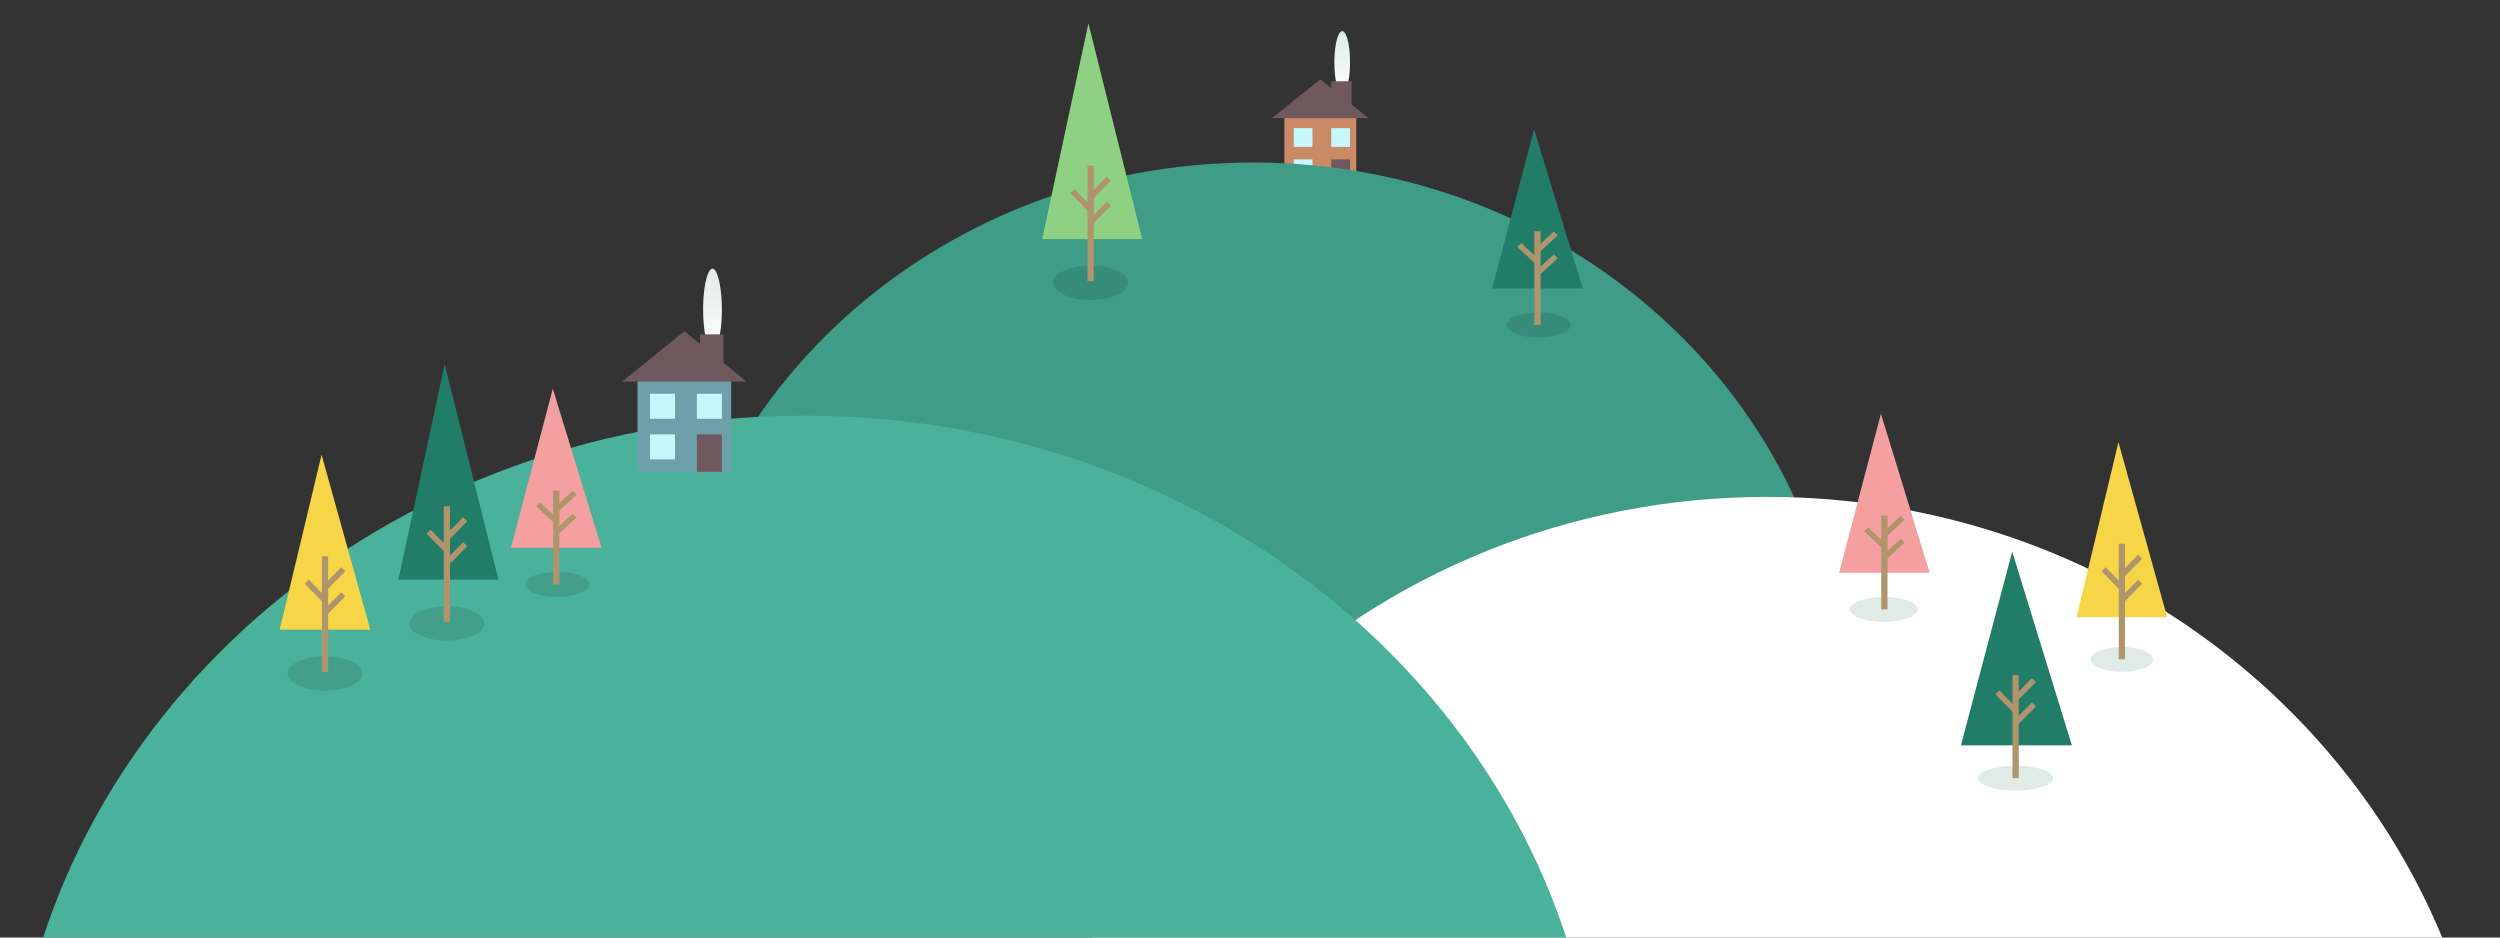 <?xml version="1.0" encoding="utf-8"?>
<!-- Generator: Adobe Illustrator 24.1.2, SVG Export Plug-In . SVG Version: 6.00 Build 0)  -->
<svg version="1.1" id="Layer_1" xmlns="http://www.w3.org/2000/svg" xmlns:xlink="http://www.w3.org/1999/xlink" x="0px" y="0px"
	 viewBox="0 0 800 300" style="enable-background:new 0 0 800 300;" xml:space="preserve">
<rect x="0" y="0" width="800" height="300" fill="#333333" stroke="none"/>
<style type="text/css">
	.st0{fill:#CA8A65;}
	.st1{fill:#C6F7FB;}
	.st2{fill:#70595E;}
	.st3{fill:url(#oval10_1_);}
	.st4{fill:#3E9C87;}
	.st5{fill:#FFFFFF;}
	.st6{fill:#4AB19A;}
	.st7{fill:#439F8A;}
	.st8{fill:#F6D546;}
	.st9{fill:#AF946C;}
	.st10{fill:#F4A0A0;}
	.st11{fill:#E0EBE8;}
	.st12{fill:#217D68;}
	.st13{fill:#378C79;}
	.st14{fill:#8FD182;}
	.st15{fill:#6DA0AB;}
	.st16{fill:url(#oval9_1_);}
</style>
<g id="brownHouse">
	<rect id="rectangle15" x="411" y="37" class="st0" width="23" height="23"/>
	<rect id="rectangle16" x="414" y="41" class="st1" width="6" height="6"/>
	<rect id="rectangle17" x="426" y="41" class="st1" width="6" height="6"/>
	<rect id="rectangle18" x="414" y="51" class="st1" width="6" height="6"/>
	<rect id="rectangle19" x="426" y="51" class="st2" width="6" height="9"/>
	<path id="polygon2" class="st2" d="M422.5,25.4l15.4,12.4h-30.9L422.5,25.4z"/>
	
		<linearGradient id="oval10_1_" gradientUnits="userSpaceOnUse" x1="429.498" y1="292.004" x2="429.498" y2="271.996" gradientTransform="matrix(1 0 0 -1 0 302)">
		<stop  offset="0" style="stop-color:#E0EBE8"/>
		<stop  offset="1" style="stop-color:#FFFFFF"/>
	</linearGradient>
	<path id="oval10" class="st3" d="M427,19.3c0.1-5.5,1.3-9.7,2.7-9.3c1.4,0.4,2.4,5.2,2.3,10.7c-0.1,5.5-1.3,9.7-2.7,9.3
		c-1.3-0.4-2.3-4.7-2.3-10"/>
	<rect id="rectangle20" x="426" y="26" class="st2" width="6.5" height="9"/>
</g>
<g id="hills">
	<path id="backHill" class="st4" d="M212,231c0-98.9,84.6-179,189-179s189,80.1,189,179H401H212z"/>
	<path id="whiteHill" class="st5" d="M333,383c0-123.7,104.1-224,232.5-224S798,259.3,798,383H565.5H333z"/>
	<path id="leftHill" class="st6" d="M3,368c0-129.8,113.9-235,254.5-235S512,238.2,512,368H257.5H3z"/>
</g>
<g id="yellowTree">
	<ellipse id="oval" class="st7" cx="104" cy="215.5" rx="12" ry="5.5"/>
	<path id="bezier" class="st8" d="M89.5,201.5l13.4-56l15.6,56H89.5z"/>
	<rect id="rectangle" x="103" y="178" class="st9" width="2" height="37"/>
	<path id="bezier2" class="st9" d="M103.5,187.3l5.7-5.8l1.3,1.3l-6.4,6.5l-0.4,0.2L103.5,187.3z"/>
	<path id="bezier3" class="st9" d="M103.5,195.3l5.7-5.8l1.3,1.3l-6.4,6.5l-0.4,0.2L103.5,195.3z"/>
	<path id="bezier4" class="st9" d="M104.5,191.3l-5.7-5.8l-1.3,1.3l6.4,6.5l0.4,0.2L104.5,191.3z"/>
</g>
<g id="yellowTree2">
	<ellipse id="oval3" class="st7" cx="178.3" cy="187" rx="10.3" ry="4"/>
	<path id="bezier9" class="st10" d="M163.5,175.3l13.4-50.9l15.6,50.9H163.5z"/>
	<rect id="rectangle3" x="177" y="157" class="st9" width="2" height="30"/>
	<path id="bezier10" class="st9" d="M177.5,162.4l5.7-5.3l1.3,1.2l-6.4,5.9l-0.4,0.2L177.5,162.4z"/>
	<path id="bezier11" class="st9" d="M177.5,169.7l5.7-5.3l1.3,1.2l-6.4,5.9l-0.4,0.2L177.5,169.7z"/>
	<path id="bezier12" class="st9" d="M178.5,166.1l-5.7-5.3l-1.3,1.2l6.4,5.9l0.4,0.2L178.5,166.1z"/>
</g>
<g id="yellowTree3">
	<ellipse id="oval4" class="st11" cx="602.8" cy="195" rx="10.8" ry="4"/>
	<path id="bezier13" class="st10" d="M588.5,183.3l13.4-50.9l15.6,50.9H588.5z"/>
	<rect id="rectangle4" x="602" y="165" class="st9" width="2" height="30"/>
	<path id="bezier14" class="st9" d="M602.5,170.4l5.7-5.3l1.3,1.2l-6.4,5.9l-0.4,0.2L602.5,170.4z"/>
	<path id="bezier15" class="st9" d="M602.5,177.7l5.7-5.3l1.3,1.2l-6.4,5.9l-0.4,0.2L602.5,177.7z"/>
	<path id="bezier16" class="st9" d="M603.5,174.1l-5.7-5.3l-1.3,1.2l6.4,5.9l0.4,0.2L603.5,174.1z"/>
</g>
<g id="yellowTree4">
	<ellipse id="oval5" class="st11" cx="679" cy="211" rx="10" ry="4"/>
	<path id="bezier17" class="st8" d="M664.5,197.5l13.4-56l15.6,56H664.5z"/>
	<rect id="rectangle5" x="678" y="174" class="st9" width="2" height="37"/>
	<path id="bezier18" class="st9" d="M678.5,183.3l5.7-5.8l1.3,1.3l-6.4,6.5l-0.4,0.2L678.5,183.3z"/>
	<path id="bezier19" class="st9" d="M678.5,191.3l5.7-5.8l1.3,1.3l-6.4,6.5l-0.4,0.2L678.5,191.3z"/>
	<path id="bezier20" class="st9" d="M679.5,187.3l-5.7-5.8l-1.3,1.3l6.4,6.5l0.4,0.2L679.5,187.3z"/>
</g>
<g id="darkGreenTree2">
	<ellipse id="oval6" class="st11" cx="645" cy="249" rx="12" ry="4"/>
	<path id="bezier21" class="st12" d="M627.5,238.5l16.4-62l19.1,62H627.5z"/>
	<rect id="rectangle6" x="644" y="216" class="st9" width="2" height="33"/>
	<path id="bezier22" class="st9" d="M644.5,222.8l5.7-5.8l1.3,1.3l-6.4,6.4l-0.4,0.2L644.5,222.8z"/>
	<path id="bezier23" class="st9" d="M644.5,230.6l5.7-5.8l1.3,1.3l-6.4,6.4l-0.4,0.2L644.5,230.6z"/>
	<path id="bezier24" class="st9" d="M645.5,226.7l-5.7-5.8l-1.3,1.3l6.4,6.4l0.4,0.2L645.5,226.7z"/>
</g>
<g id="yellowTree5">
	<ellipse id="oval2" class="st7" cx="143" cy="199.5" rx="12" ry="5.5"/>
	<path id="bezier5" class="st12" d="M127.5,185.5l14.8-69l17.2,69H127.5z"/>
	<rect id="rectangle2" x="142" y="162" class="st9" width="2" height="37"/>
	<path id="bezier6" class="st9" d="M142.5,171.3l5.7-5.8l1.3,1.3l-6.4,6.5l-0.4,0.2L142.5,171.3z"/>
	<path id="bezier7" class="st9" d="M142.5,179.3l5.7-5.8l1.3,1.3l-6.4,6.5l-0.4,0.2L142.5,179.3z"/>
	<path id="bezier8" class="st9" d="M143.5,175.3l-5.7-5.8l-1.3,1.3l6.4,6.5l0.4,0.2L143.5,175.3z"/>
</g>
<g id="yellowTree6">
	<ellipse id="oval7" class="st13" cx="349" cy="90.5" rx="12" ry="5.5"/>
	<path id="bezier25" class="st14" d="M333.5,76.5l14.8-69l17.2,69H333.5z"/>
	<rect id="rectangle7" x="348" y="53" class="st9" width="2" height="37"/>
	<path id="bezier26" class="st9" d="M348.5,62.3l5.7-5.8l1.3,1.3l-6.4,6.5l-0.4,0.2L348.5,62.3z"/>
	<path id="bezier27" class="st9" d="M348.5,70.3l5.7-5.8l1.3,1.3l-6.4,6.5l-0.4,0.2L348.5,70.3z"/>
	<path id="bezier28" class="st9" d="M349.5,66.3l-5.7-5.8l-1.3,1.3l6.4,6.5l0.4,0.2L349.5,66.3z"/>
</g>
<g id="yellowTree7">
	<ellipse id="oval8" class="st13" cx="492.3" cy="104" rx="10.3" ry="4"/>
	<path id="bezier29" class="st12" d="M477.5,92.3l13.4-50.9l15.6,50.9H477.5z"/>
	<rect id="rectangle8" x="491" y="74" class="st9" width="2" height="30"/>
	<path id="bezier30" class="st9" d="M491.5,79.4l5.7-5.3l1.3,1.2l-6.4,5.9l-0.4,0.2L491.5,79.4z"/>
	<path id="bezier31" class="st9" d="M491.5,86.7l5.7-5.3l1.3,1.2l-6.4,5.9l-0.4,0.2L491.5,86.7z"/>
	<path id="bezier32" class="st9" d="M492.5,83.1l-5.7-5.3l-1.3,1.2l6.4,5.9l0.4,0.2L492.5,83.1z"/>
</g>
<g id="blueHouse">
	<rect id="rectangle9" x="204" y="121" class="st15" width="30" height="30"/>
	<rect id="rectangle10" x="208" y="126" class="st1" width="8" height="8"/>
	<rect id="rectangle11" x="223" y="126" class="st1" width="8" height="8"/>
	<rect id="rectangle12" x="208" y="139" class="st1" width="8" height="8"/>
	<rect id="rectangle13" x="223" y="139" class="st2" width="8" height="12"/>
	<path id="polygon" class="st2" d="M219,106l19.9,16.1h-39.8L219,106z"/>
	
		<linearGradient id="oval9_1_" gradientUnits="userSpaceOnUse" x1="227.999" y1="216.002" x2="227.999" y2="189.998" gradientTransform="matrix(1 0 0 -1 0 302)">
		<stop  offset="0" style="stop-color:#E0EBE8"/>
		<stop  offset="1" style="stop-color:#FFFFFF"/>
	</linearGradient>
	<path id="oval9" class="st16" d="M225,98.1c0.1-7.2,1.6-12.6,3.2-12.1c1.6,0.5,2.9,6.7,2.8,13.9c-0.1,7.2-1.6,12.6-3.2,12.1
		c-1.6-0.5-2.8-6.1-2.8-13"/>
	<rect id="rectangle14" x="224" y="107" class="st2" width="7.5" height="12"/>
</g>
</svg>
